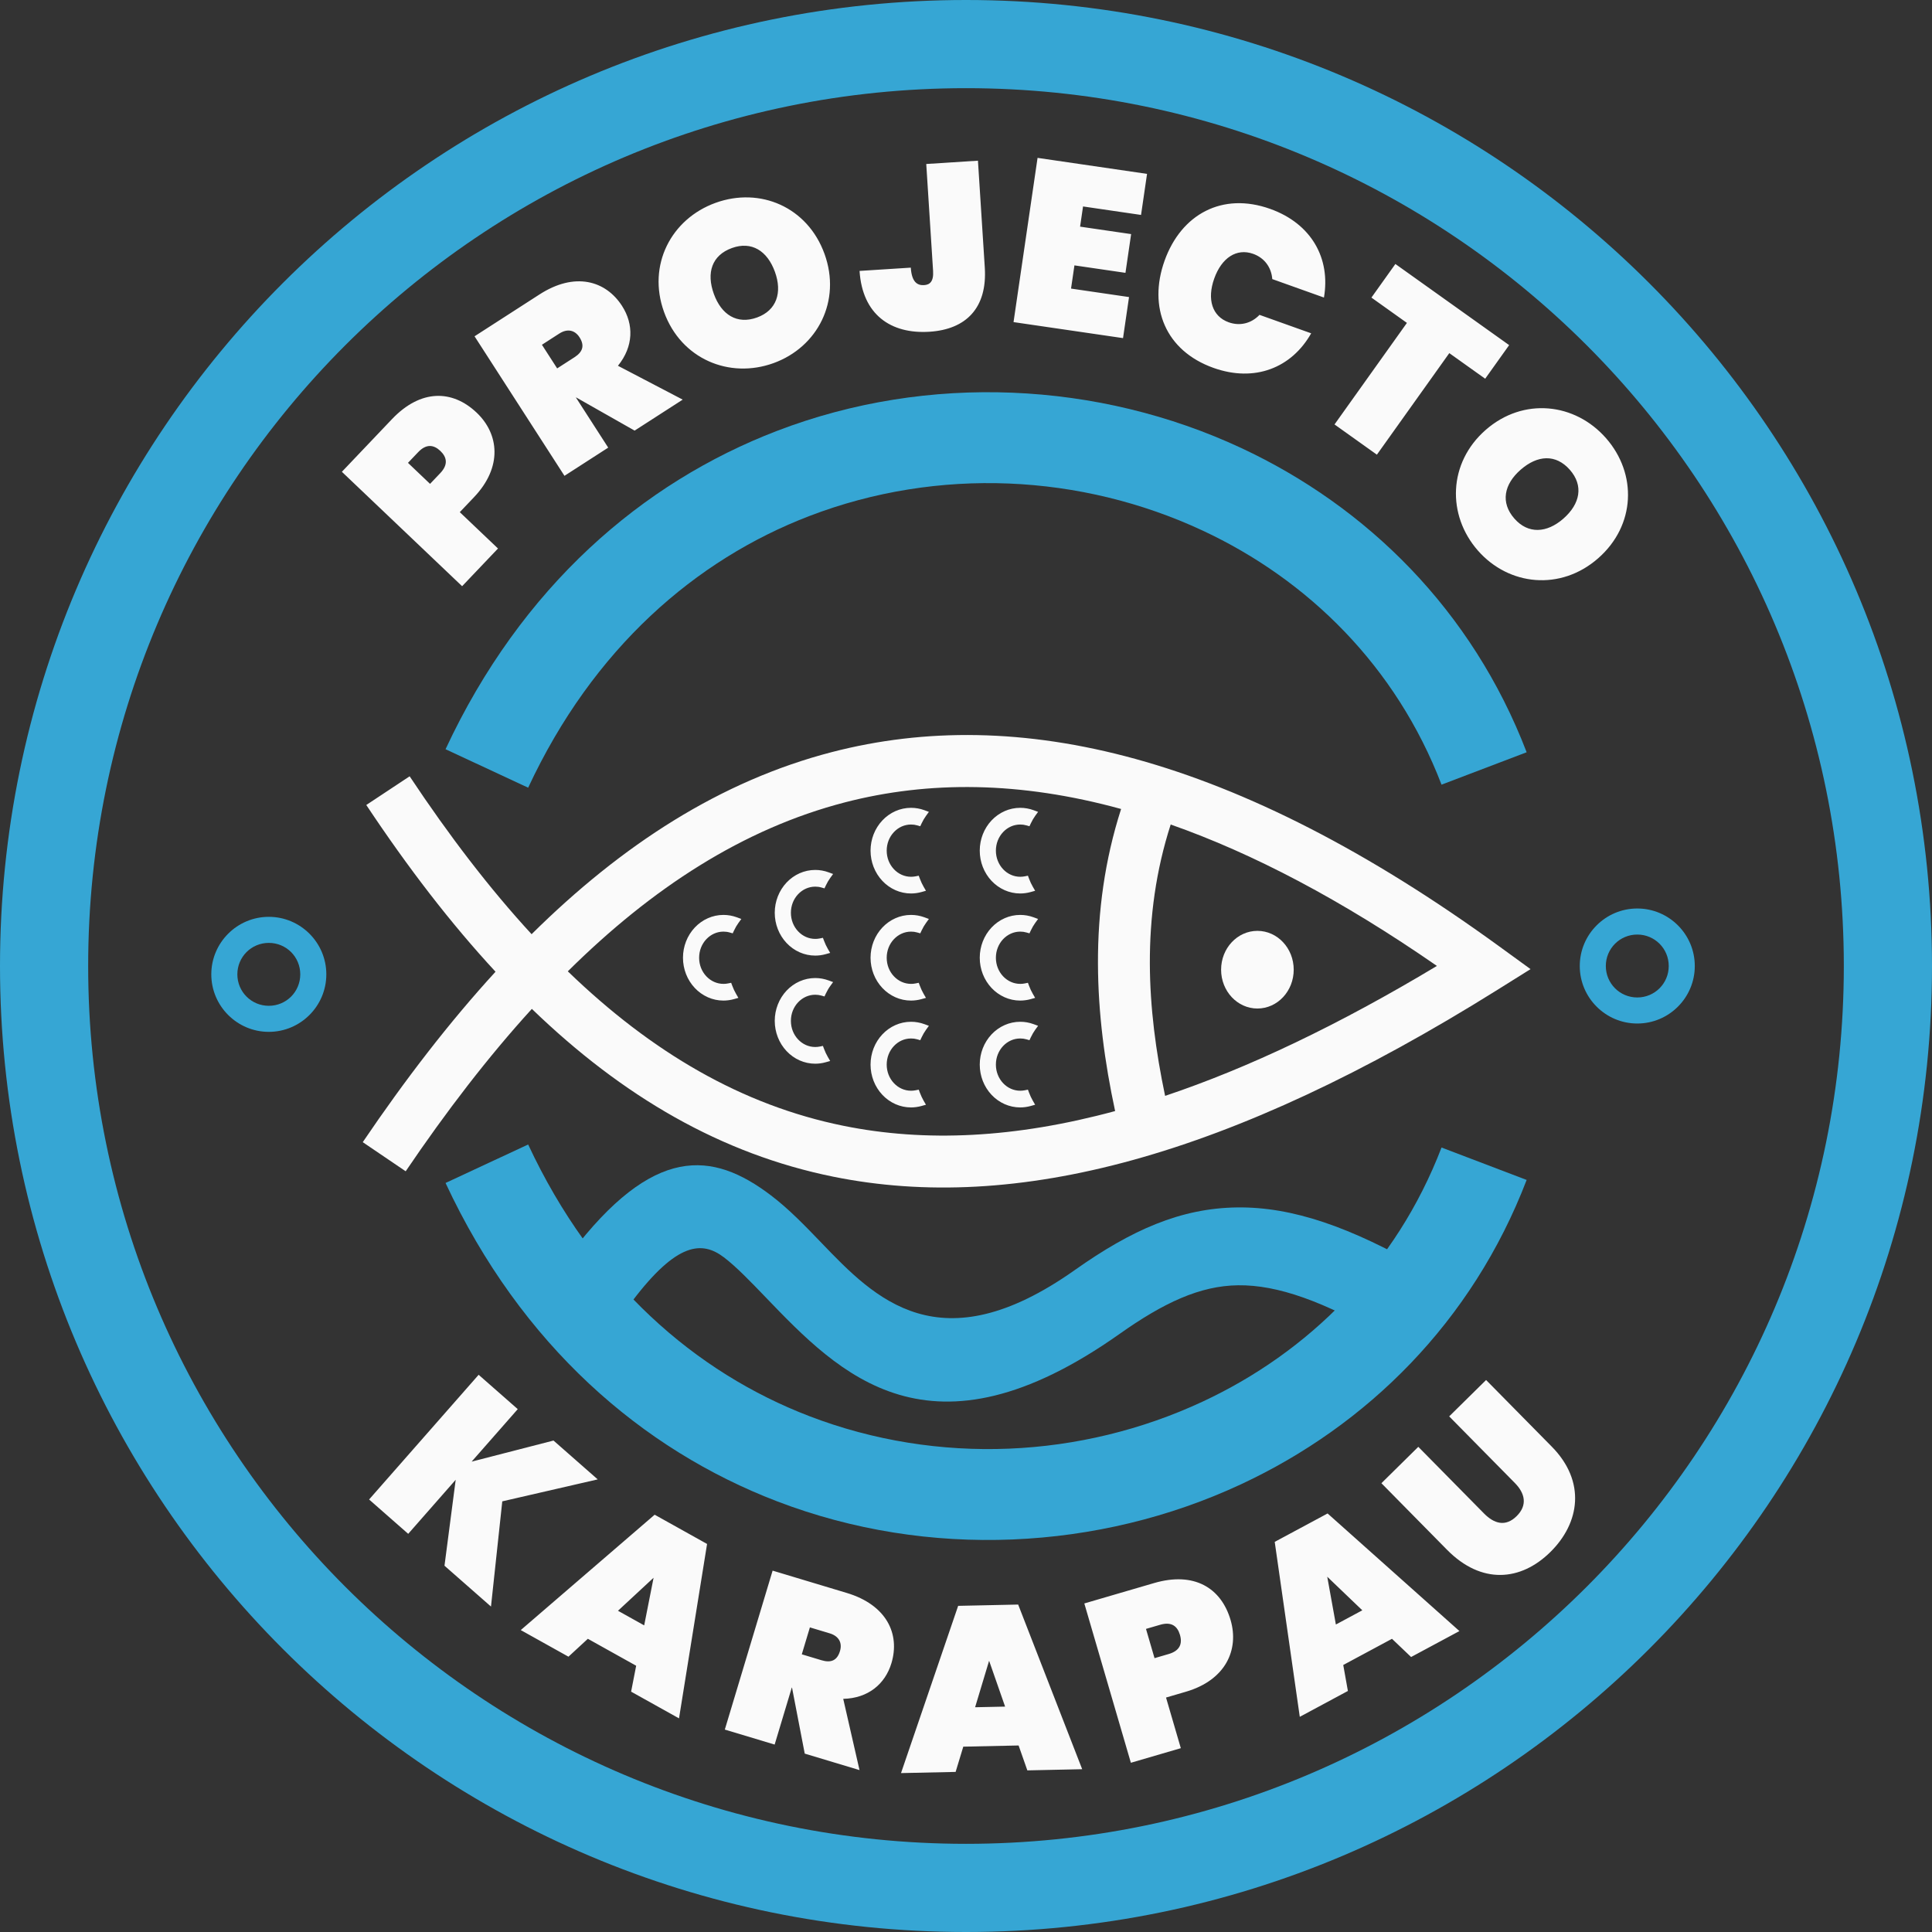 <svg width="136" height="136" viewBox="0 0 136 136" fill="none" xmlns="http://www.w3.org/2000/svg">
<rect x="0" y="0" width="136" height="136" fill="#333333" stroke="none"/>
<path d="M40.157 88.261C45.997 80.566 50.146 81.018 54.266 84.144C55.535 85.107 56.649 86.266 57.824 87.488C61.582 91.399 66.136 96.137 75.661 89.401C79.643 86.586 83.103 85.045 87.086 84.995C90.953 84.946 95.045 86.347 100.333 89.405L97.582 94.155C93.179 91.608 89.949 90.44 87.15 90.475C84.468 90.508 81.914 91.705 78.82 93.892C65.454 103.345 59.107 96.742 53.87 91.292C52.822 90.202 51.828 89.168 50.956 88.506C49.415 87.336 47.651 87.444 44.52 91.571L40.157 88.261Z" fill="#36A6D4"/>
<path d="M31.363 52.74C36.701 41.292 45.206 33.971 54.696 30.331C60.034 28.284 65.691 27.416 71.272 27.644C76.86 27.872 82.353 29.196 87.362 31.531C96.222 35.663 103.63 42.952 107.466 52.954L101.474 55.235C98.276 46.896 92.078 40.809 84.654 37.347C80.385 35.356 75.73 34.23 71.022 34.037C66.307 33.845 61.515 34.583 56.978 36.323C48.963 39.397 41.752 45.64 37.179 55.448L31.363 52.74Z" fill="#36A6D4"/>
<path d="M37.179 80.565C41.752 90.373 48.963 96.616 56.978 99.69C61.515 101.43 66.307 102.169 71.022 101.976C75.73 101.784 80.385 100.657 84.654 98.666C92.078 95.205 98.276 89.117 101.474 80.778L107.466 83.06C103.63 93.061 96.222 100.351 87.362 104.483C82.353 106.818 76.86 108.141 71.272 108.369C65.691 108.598 60.034 107.729 54.696 105.682C45.206 102.042 36.701 94.722 31.363 83.273L37.179 80.565Z" fill="#36A6D4"/>
<path d="M28.836 54.646C31.62 58.836 34.468 62.553 37.421 65.761C43.771 59.471 50.729 54.97 58.563 52.941C71.614 49.562 86.897 53.068 105.544 66.624L107.74 68.22L105.437 69.661C86.556 81.475 71.483 85.428 58.661 82.832C50.789 81.237 43.837 77.2 37.439 71.019C34.353 74.406 31.404 78.248 28.558 82.45L25.535 80.401C28.518 75.997 31.62 71.965 34.882 68.403C31.738 65.01 28.721 61.085 25.784 56.666L28.836 54.646ZM39.97 68.375C45.881 74.088 52.245 77.805 59.378 79.25C65.144 80.418 71.46 80.119 78.497 78.211C77.755 74.761 77.3 71.303 77.289 67.831C77.277 64.185 77.759 60.554 78.918 56.947C71.803 54.993 65.369 54.955 59.48 56.48C52.315 58.335 45.886 62.512 39.97 68.375ZM82.016 77.142C87.878 75.177 94.225 72.153 101.149 67.995C94.421 63.335 88.197 60.075 82.409 58.04C81.366 61.28 80.931 64.547 80.942 67.831C80.952 70.897 81.355 74.005 82.016 77.142Z" fill="#FAFAFA"/>
<path d="M88.513 70.993C89.924 70.993 91.069 69.769 91.069 68.26C91.069 66.75 89.924 65.526 88.513 65.526C87.102 65.526 85.957 66.75 85.957 68.26C85.957 69.769 87.102 70.993 88.513 70.993Z" fill="#FAFAFA"/>
<path d="M64.131 57.125C64.427 57.125 64.712 57.178 64.977 57.275C64.852 57.448 64.739 57.641 64.64 57.852C64.478 57.806 64.307 57.781 64.131 57.781C63.586 57.781 63.092 58.016 62.735 58.396C62.378 58.776 62.157 59.301 62.157 59.88C62.157 60.46 62.378 60.985 62.735 61.364C63.092 61.744 63.586 61.979 64.131 61.979C64.259 61.979 64.385 61.966 64.507 61.941C64.588 62.158 64.683 62.36 64.79 62.545C64.579 62.604 64.358 62.636 64.131 62.636C63.416 62.636 62.768 62.327 62.299 61.828C61.831 61.33 61.54 60.641 61.54 59.88C61.54 59.119 61.831 58.431 62.299 57.932C62.768 57.433 63.416 57.125 64.131 57.125ZM71.817 57.125C72.114 57.125 72.398 57.178 72.663 57.275C72.539 57.448 72.426 57.641 72.327 57.852C72.164 57.806 71.993 57.781 71.817 57.781C71.272 57.781 70.779 58.016 70.422 58.396C70.065 58.776 69.844 59.301 69.844 59.88C69.844 60.46 70.065 60.985 70.422 61.364C70.779 61.744 71.272 61.979 71.817 61.979C71.946 61.979 72.071 61.966 72.193 61.941C72.275 62.158 72.37 62.36 72.476 62.545C72.266 62.604 72.045 62.636 71.817 62.636C71.102 62.636 70.454 62.327 69.986 61.828C69.517 61.33 69.227 60.641 69.227 59.88C69.227 59.119 69.517 58.431 69.986 57.932C70.454 57.433 71.102 57.125 71.817 57.125ZM71.817 64.664C72.114 64.664 72.398 64.717 72.663 64.815C72.539 64.987 72.426 65.18 72.327 65.391C72.164 65.345 71.993 65.32 71.817 65.32C71.272 65.32 70.779 65.556 70.422 65.935C70.065 66.315 69.844 66.84 69.844 67.419C69.844 67.999 70.065 68.524 70.422 68.903C70.779 69.283 71.272 69.518 71.817 69.518C71.946 69.518 72.071 69.505 72.193 69.48C72.275 69.697 72.37 69.899 72.476 70.085C72.266 70.143 72.045 70.175 71.817 70.175C71.102 70.175 70.454 69.866 69.986 69.368C69.517 68.869 69.227 68.18 69.227 67.419C69.227 66.659 69.517 65.97 69.986 65.471C70.454 64.973 71.102 64.664 71.817 64.664ZM71.817 72.186C72.114 72.186 72.398 72.239 72.663 72.336C72.539 72.509 72.426 72.702 72.327 72.913C72.164 72.867 71.993 72.842 71.817 72.842C71.272 72.842 70.779 73.077 70.422 73.457C70.065 73.837 69.844 74.362 69.844 74.941C69.844 75.521 70.065 76.046 70.422 76.425C70.779 76.805 71.272 77.04 71.817 77.04C71.946 77.04 72.071 77.027 72.193 77.002C72.275 77.219 72.37 77.421 72.476 77.606C72.266 77.665 72.045 77.697 71.817 77.697C71.102 77.697 70.454 77.388 69.986 76.889C69.517 76.391 69.227 75.702 69.227 74.941C69.227 74.18 69.517 73.492 69.986 72.993C70.454 72.494 71.102 72.186 71.817 72.186ZM64.131 72.186C64.427 72.186 64.712 72.239 64.977 72.336C64.852 72.509 64.739 72.702 64.64 72.913C64.478 72.867 64.307 72.842 64.131 72.842C63.586 72.842 63.092 73.077 62.735 73.457C62.378 73.837 62.157 74.362 62.157 74.941C62.157 75.521 62.378 76.046 62.735 76.425C63.092 76.805 63.586 77.04 64.131 77.04C64.259 77.04 64.385 77.027 64.507 77.002C64.588 77.219 64.683 77.421 64.79 77.606C64.579 77.665 64.358 77.697 64.131 77.697C63.416 77.697 62.768 77.388 62.299 76.889C61.831 76.391 61.54 75.702 61.54 74.941C61.54 74.18 61.831 73.492 62.299 72.993C62.768 72.494 63.416 72.186 64.131 72.186ZM64.131 64.664C64.427 64.664 64.712 64.717 64.977 64.815C64.852 64.987 64.739 65.18 64.64 65.391C64.478 65.345 64.307 65.32 64.131 65.32C63.586 65.32 63.092 65.556 62.735 65.935C62.378 66.315 62.157 66.84 62.157 67.419C62.157 67.999 62.378 68.524 62.735 68.903C63.092 69.283 63.586 69.518 64.131 69.518C64.259 69.518 64.385 69.505 64.507 69.48C64.588 69.697 64.683 69.899 64.79 70.085C64.579 70.143 64.358 70.175 64.131 70.175C63.416 70.175 62.768 69.866 62.299 69.368C61.831 68.869 61.54 68.18 61.54 67.419C61.54 66.659 61.831 65.97 62.299 65.471C62.768 64.973 63.416 64.664 64.131 64.664ZM57.387 61.498C57.683 61.498 57.968 61.551 58.233 61.649C58.108 61.821 57.996 62.014 57.897 62.225C57.734 62.179 57.563 62.154 57.387 62.154C56.842 62.154 56.348 62.39 55.991 62.769C55.634 63.149 55.414 63.674 55.414 64.254C55.414 64.833 55.634 65.358 55.991 65.737C56.348 66.117 56.842 66.353 57.387 66.353C57.515 66.353 57.641 66.339 57.763 66.314C57.844 66.531 57.939 66.734 58.046 66.918C57.836 66.977 57.615 67.009 57.387 67.009C56.672 67.009 56.024 66.7 55.555 66.202C55.087 65.703 54.797 65.014 54.797 64.254C54.797 63.493 55.087 62.804 55.555 62.305C56.024 61.807 56.672 61.498 57.387 61.498ZM57.387 69.108C57.683 69.108 57.968 69.161 58.233 69.258C58.108 69.431 57.996 69.624 57.897 69.835C57.734 69.788 57.563 69.764 57.387 69.764C56.842 69.764 56.348 69.999 55.991 70.379C55.634 70.758 55.414 71.283 55.414 71.863C55.414 72.442 55.634 72.967 55.991 73.347C56.348 73.727 56.842 73.962 57.387 73.962C57.515 73.962 57.641 73.949 57.763 73.924C57.844 74.141 57.939 74.343 58.046 74.528C57.836 74.587 57.615 74.618 57.387 74.618C56.672 74.618 56.024 74.31 55.555 73.811C55.087 73.312 54.797 72.624 54.797 71.863C54.797 71.102 55.087 70.413 55.555 69.915C56.024 69.416 56.672 69.108 57.387 69.108ZM50.927 64.664C51.223 64.664 51.508 64.717 51.773 64.815C51.648 64.987 51.536 65.18 51.437 65.391C51.274 65.345 51.103 65.32 50.927 65.32C50.382 65.32 49.889 65.556 49.532 65.935C49.175 66.315 48.954 66.84 48.954 67.419C48.954 67.999 49.175 68.524 49.532 68.903C49.889 69.283 50.382 69.518 50.927 69.518C51.056 69.518 51.181 69.505 51.303 69.48C51.384 69.697 51.479 69.899 51.586 70.085C51.376 70.143 51.155 70.175 50.927 70.175C50.212 70.175 49.564 69.866 49.096 69.368C48.627 68.869 48.337 68.18 48.337 67.419C48.337 66.659 48.627 65.97 49.096 65.471C49.564 64.973 50.212 64.664 50.927 64.664Z" fill="#FAFAFA"/>
<path d="M64.131 56.865C64.292 56.865 64.451 56.879 64.606 56.907C64.764 56.934 64.919 56.977 65.067 57.031L65.388 57.15L65.188 57.426C65.13 57.507 65.075 57.591 65.023 57.679C64.97 57.772 64.92 57.866 64.875 57.961L64.781 58.162L64.57 58.102C64.498 58.081 64.425 58.065 64.353 58.055C64.284 58.046 64.21 58.041 64.131 58.041C63.901 58.041 63.681 58.09 63.481 58.177C63.272 58.269 63.083 58.405 62.925 58.574C62.765 58.743 62.636 58.946 62.549 59.17C62.465 59.388 62.418 59.627 62.418 59.88C62.418 60.133 62.465 60.372 62.549 60.589C62.636 60.813 62.765 61.016 62.925 61.186C63.083 61.354 63.272 61.49 63.481 61.582C63.681 61.67 63.901 61.719 64.131 61.719C64.191 61.719 64.246 61.716 64.294 61.711C64.348 61.706 64.403 61.697 64.455 61.687L64.672 61.643L64.75 61.849C64.79 61.956 64.831 62.054 64.873 62.144C64.918 62.239 64.965 62.33 65.014 62.416L65.181 62.705L64.859 62.795C64.743 62.827 64.622 62.852 64.499 62.869C64.375 62.886 64.252 62.895 64.131 62.895C63.744 62.895 63.374 62.812 63.036 62.664C62.688 62.51 62.373 62.285 62.111 62.006C61.85 61.728 61.639 61.396 61.495 61.026C61.358 60.672 61.281 60.284 61.281 59.88C61.281 59.475 61.358 59.088 61.495 58.733C61.639 58.364 61.85 58.031 62.111 57.754C62.373 57.475 62.688 57.249 63.036 57.096C63.374 56.947 63.744 56.865 64.131 56.865ZM64.516 57.418C64.392 57.396 64.263 57.384 64.131 57.384C63.817 57.384 63.517 57.451 63.245 57.571C62.961 57.696 62.704 57.881 62.489 58.109C62.272 58.34 62.097 58.615 61.979 58.92C61.864 59.214 61.801 59.538 61.801 59.88C61.801 60.221 61.864 60.546 61.979 60.84C62.097 61.145 62.272 61.42 62.489 61.65C62.704 61.879 62.961 62.064 63.245 62.189C63.517 62.309 63.817 62.375 64.131 62.375C64.226 62.375 64.317 62.37 64.402 62.359L64.343 62.227C64.269 62.235 64.197 62.239 64.131 62.239C63.828 62.239 63.537 62.174 63.272 62.057C62.999 61.937 62.752 61.76 62.547 61.542C62.343 61.325 62.178 61.065 62.066 60.776C61.958 60.499 61.898 60.196 61.898 59.88C61.898 59.564 61.958 59.261 62.066 58.984C62.178 58.695 62.343 58.435 62.547 58.218C62.752 57.999 62.999 57.822 63.272 57.702C63.537 57.586 63.828 57.521 64.131 57.521C64.228 57.521 64.326 57.528 64.425 57.542L64.5 57.554L64.57 57.428L64.516 57.418ZM71.818 56.865C71.978 56.865 72.138 56.879 72.293 56.907C72.451 56.934 72.606 56.977 72.753 57.031L73.075 57.15L72.874 57.426C72.816 57.507 72.761 57.591 72.71 57.679C72.657 57.772 72.606 57.866 72.562 57.961L72.468 58.162L72.256 58.102C72.184 58.081 72.111 58.065 72.04 58.055C71.971 58.046 71.896 58.041 71.818 58.041C71.587 58.041 71.367 58.09 71.168 58.177C70.959 58.269 70.769 58.405 70.611 58.574C70.452 58.743 70.323 58.946 70.236 59.17C70.151 59.388 70.104 59.627 70.104 59.88C70.104 60.133 70.151 60.372 70.236 60.589C70.323 60.813 70.452 61.016 70.611 61.186C70.769 61.354 70.959 61.49 71.168 61.582C71.367 61.67 71.587 61.719 71.818 61.719C71.878 61.719 71.932 61.716 71.98 61.711C72.035 61.706 72.09 61.697 72.142 61.687L72.359 61.643L72.436 61.849C72.476 61.956 72.518 62.054 72.559 62.144C72.604 62.239 72.652 62.33 72.701 62.416L72.867 62.705L72.546 62.795C72.43 62.827 72.309 62.852 72.185 62.869C72.061 62.886 71.939 62.895 71.818 62.895C71.431 62.895 71.06 62.812 70.723 62.664C70.374 62.51 70.06 62.285 69.797 62.006C69.537 61.728 69.325 61.396 69.182 61.026C69.044 60.672 68.968 60.284 68.968 59.88C68.968 59.475 69.044 59.088 69.182 58.733C69.325 58.364 69.537 58.031 69.797 57.754C70.06 57.475 70.374 57.249 70.723 57.096C71.06 56.947 71.431 56.865 71.818 56.865ZM72.203 57.418C72.079 57.396 71.95 57.384 71.818 57.384C71.504 57.384 71.204 57.451 70.932 57.571C70.647 57.696 70.39 57.881 70.175 58.109C69.959 58.34 69.784 58.615 69.665 58.92C69.551 59.214 69.487 59.538 69.487 59.88C69.487 60.221 69.551 60.546 69.665 60.84C69.784 61.145 69.959 61.42 70.175 61.65C70.39 61.879 70.647 62.064 70.932 62.189C71.204 62.309 71.504 62.375 71.818 62.375C71.912 62.375 72.003 62.37 72.089 62.359L72.029 62.227C71.955 62.235 71.884 62.239 71.818 62.239C71.514 62.239 71.224 62.174 70.959 62.057C70.686 61.937 70.439 61.76 70.233 61.542C70.029 61.325 69.865 61.065 69.752 60.776C69.645 60.499 69.585 60.196 69.585 59.88C69.585 59.564 69.645 59.261 69.752 58.984C69.865 58.695 70.029 58.435 70.233 58.218C70.439 57.999 70.686 57.822 70.959 57.702C71.224 57.586 71.514 57.521 71.818 57.521C71.914 57.521 72.012 57.528 72.111 57.542L72.187 57.554L72.256 57.428L72.203 57.418ZM71.818 64.404C71.978 64.404 72.138 64.418 72.293 64.446C72.451 64.474 72.606 64.516 72.753 64.57L73.075 64.689L72.874 64.966C72.816 65.046 72.761 65.13 72.71 65.218C72.657 65.311 72.606 65.406 72.562 65.501L72.468 65.701L72.256 65.641C72.184 65.62 72.111 65.604 72.04 65.594C71.971 65.585 71.896 65.58 71.818 65.58C71.587 65.58 71.367 65.629 71.168 65.717C70.959 65.809 70.769 65.945 70.611 66.113C70.452 66.282 70.323 66.485 70.236 66.71C70.151 66.927 70.104 67.166 70.104 67.419C70.104 67.672 70.151 67.911 70.236 68.129C70.323 68.353 70.452 68.556 70.611 68.725C70.769 68.893 70.959 69.029 71.168 69.121C71.367 69.209 71.587 69.258 71.818 69.258C71.878 69.258 71.932 69.255 71.98 69.251C72.035 69.245 72.09 69.237 72.142 69.226L72.359 69.182L72.436 69.388C72.476 69.495 72.518 69.593 72.559 69.683C72.604 69.778 72.652 69.869 72.701 69.955L72.867 70.244L72.546 70.334C72.43 70.366 72.309 70.392 72.185 70.408C72.061 70.425 71.939 70.434 71.818 70.434C71.431 70.434 71.06 70.352 70.723 70.203C70.374 70.049 70.06 69.824 69.797 69.545C69.537 69.267 69.325 68.935 69.182 68.566C69.044 68.211 68.968 67.823 68.968 67.419C68.968 67.014 69.044 66.627 69.182 66.272C69.325 65.903 69.537 65.57 69.797 65.293C70.06 65.014 70.374 64.788 70.723 64.635C71.06 64.486 71.431 64.404 71.818 64.404ZM72.203 64.957C72.079 64.935 71.95 64.924 71.818 64.924C71.504 64.924 71.204 64.99 70.932 65.11C70.647 65.235 70.39 65.42 70.175 65.648C69.959 65.879 69.784 66.154 69.665 66.459C69.551 66.753 69.487 67.078 69.487 67.419C69.487 67.76 69.551 68.085 69.665 68.379C69.784 68.684 69.959 68.959 70.175 69.189C70.39 69.418 70.647 69.603 70.932 69.728C71.204 69.848 71.504 69.914 71.818 69.914C71.912 69.914 72.003 69.909 72.089 69.899L72.029 69.766C71.955 69.774 71.884 69.778 71.818 69.778C71.514 69.778 71.224 69.713 70.959 69.597C70.686 69.477 70.439 69.299 70.233 69.081C70.029 68.864 69.865 68.604 69.752 68.315C69.645 68.038 69.585 67.735 69.585 67.419C69.585 67.103 69.645 66.8 69.752 66.523C69.865 66.234 70.029 65.974 70.233 65.757C70.439 65.539 70.686 65.362 70.959 65.242C71.224 65.125 71.514 65.06 71.818 65.06C71.914 65.06 72.012 65.067 72.111 65.081L72.187 65.093L72.256 64.967L72.203 64.957ZM71.818 71.926C71.978 71.926 72.138 71.94 72.293 71.967C72.451 71.996 72.606 72.038 72.753 72.092L73.075 72.21L72.874 72.487C72.816 72.568 72.761 72.652 72.71 72.74C72.657 72.833 72.606 72.927 72.562 73.022L72.468 73.223L72.256 73.162C72.184 73.142 72.111 73.126 72.04 73.116C71.971 73.107 71.896 73.102 71.818 73.102C71.587 73.102 71.367 73.15 71.168 73.238C70.959 73.33 70.769 73.466 70.611 73.634C70.452 73.804 70.323 74.007 70.236 74.231C70.151 74.448 70.104 74.688 70.104 74.941C70.104 75.193 70.151 75.433 70.236 75.65C70.323 75.874 70.452 76.077 70.611 76.247C70.769 76.415 70.959 76.551 71.168 76.643C71.367 76.731 71.587 76.78 71.818 76.78C71.878 76.78 71.932 76.777 71.98 76.772C72.035 76.767 72.09 76.758 72.142 76.748L72.359 76.704L72.436 76.91C72.476 77.016 72.518 77.115 72.559 77.204C72.604 77.3 72.652 77.391 72.701 77.477L72.867 77.766L72.546 77.856C72.43 77.888 72.309 77.913 72.185 77.93C72.061 77.947 71.939 77.956 71.818 77.956C71.431 77.956 71.06 77.873 70.723 77.725C70.374 77.571 70.06 77.346 69.797 77.067C69.537 76.789 69.325 76.457 69.182 76.088C69.044 75.733 68.968 75.345 68.968 74.941C68.968 74.536 69.044 74.149 69.182 73.794C69.325 73.425 69.537 73.092 69.797 72.815C70.06 72.536 70.374 72.31 70.723 72.157C71.06 72.008 71.431 71.926 71.818 71.926ZM72.203 72.479C72.079 72.457 71.95 72.445 71.818 72.445C71.504 72.445 71.204 72.512 70.932 72.632C70.647 72.757 70.39 72.942 70.175 73.17C69.959 73.401 69.784 73.676 69.665 73.981C69.551 74.275 69.487 74.6 69.487 74.941C69.487 75.282 69.551 75.607 69.665 75.901C69.784 76.205 69.959 76.481 70.175 76.711C70.39 76.94 70.647 77.124 70.932 77.25C71.204 77.37 71.504 77.436 71.818 77.436C71.912 77.436 72.003 77.431 72.089 77.42L72.029 77.288C71.955 77.296 71.884 77.3 71.818 77.3C71.514 77.3 71.224 77.235 70.959 77.118C70.686 76.998 70.439 76.821 70.233 76.603C70.029 76.386 69.865 76.126 69.752 75.837C69.645 75.56 69.585 75.257 69.585 74.941C69.585 74.625 69.645 74.322 69.752 74.045C69.865 73.756 70.029 73.496 70.233 73.279C70.439 73.06 70.686 72.883 70.959 72.763C71.224 72.647 71.514 72.582 71.818 72.582C71.914 72.582 72.012 72.589 72.111 72.603L72.187 72.615L72.256 72.489L72.203 72.479ZM64.131 71.926C64.292 71.926 64.451 71.94 64.606 71.968C64.764 71.996 64.919 72.038 65.067 72.092L65.388 72.21L65.188 72.487C65.13 72.568 65.075 72.652 65.023 72.74C64.97 72.833 64.92 72.927 64.875 73.022L64.781 73.223L64.57 73.162C64.498 73.142 64.425 73.126 64.353 73.116C64.284 73.107 64.21 73.102 64.131 73.102C63.901 73.102 63.681 73.15 63.481 73.238C63.272 73.33 63.083 73.466 62.925 73.634C62.765 73.804 62.636 74.007 62.549 74.231C62.465 74.448 62.418 74.688 62.418 74.941C62.418 75.193 62.465 75.433 62.549 75.65C62.636 75.874 62.765 76.077 62.925 76.247C63.083 76.415 63.272 76.551 63.481 76.643C63.681 76.731 63.901 76.78 64.131 76.78C64.191 76.78 64.246 76.777 64.294 76.772C64.348 76.767 64.403 76.758 64.455 76.748L64.672 76.704L64.75 76.91C64.79 77.016 64.831 77.115 64.873 77.204C64.918 77.3 64.965 77.391 65.014 77.477L65.181 77.766L64.859 77.856C64.743 77.888 64.622 77.913 64.499 77.93C64.375 77.947 64.252 77.956 64.131 77.956C63.744 77.956 63.374 77.873 63.036 77.725C62.688 77.571 62.373 77.346 62.111 77.067C61.85 76.789 61.639 76.457 61.495 76.088C61.358 75.733 61.281 75.345 61.281 74.941C61.281 74.536 61.358 74.149 61.495 73.794C61.639 73.425 61.85 73.092 62.111 72.815C62.373 72.536 62.688 72.31 63.036 72.157C63.374 72.008 63.744 71.926 64.131 71.926ZM64.516 72.479C64.392 72.457 64.263 72.445 64.131 72.445C63.817 72.445 63.517 72.512 63.245 72.632C62.961 72.757 62.704 72.942 62.489 73.17C62.272 73.401 62.097 73.676 61.979 73.981C61.864 74.275 61.801 74.6 61.801 74.941C61.801 75.282 61.864 75.607 61.979 75.901C62.097 76.205 62.272 76.481 62.489 76.711C62.704 76.94 62.961 77.124 63.245 77.25C63.517 77.37 63.817 77.436 64.131 77.436C64.226 77.436 64.317 77.431 64.402 77.42L64.343 77.288C64.269 77.296 64.197 77.3 64.131 77.3C63.828 77.3 63.537 77.235 63.272 77.118C62.999 76.998 62.752 76.821 62.547 76.603C62.343 76.386 62.178 76.126 62.066 75.837C61.958 75.56 61.898 75.257 61.898 74.941C61.898 74.625 61.958 74.322 62.066 74.045C62.178 73.756 62.343 73.496 62.547 73.279C62.752 73.06 62.999 72.883 63.272 72.763C63.537 72.647 63.828 72.582 64.131 72.582C64.228 72.582 64.326 72.589 64.425 72.603L64.5 72.615L64.57 72.489L64.516 72.479ZM64.131 64.404C64.292 64.404 64.451 64.418 64.606 64.446C64.764 64.474 64.919 64.516 65.067 64.57L65.388 64.689L65.188 64.966C65.13 65.046 65.075 65.13 65.023 65.218C64.97 65.311 64.92 65.406 64.875 65.501L64.781 65.701L64.57 65.641C64.498 65.62 64.425 65.604 64.353 65.594C64.284 65.585 64.21 65.58 64.131 65.58C63.901 65.58 63.681 65.629 63.481 65.717C63.272 65.809 63.083 65.945 62.925 66.113C62.765 66.282 62.636 66.485 62.549 66.71C62.465 66.927 62.418 67.166 62.418 67.419C62.418 67.672 62.465 67.911 62.549 68.129C62.636 68.353 62.765 68.556 62.925 68.725C63.083 68.893 63.272 69.029 63.481 69.121C63.681 69.209 63.901 69.258 64.131 69.258C64.191 69.258 64.246 69.255 64.294 69.251C64.348 69.245 64.403 69.237 64.455 69.226L64.672 69.182L64.75 69.388C64.79 69.495 64.831 69.593 64.873 69.683C64.918 69.778 64.965 69.869 65.014 69.955L65.181 70.244L64.859 70.334C64.743 70.366 64.622 70.392 64.499 70.408C64.375 70.425 64.252 70.434 64.131 70.434C63.744 70.434 63.374 70.352 63.036 70.203C62.688 70.049 62.373 69.824 62.111 69.545C61.85 69.267 61.639 68.935 61.495 68.566C61.358 68.211 61.281 67.823 61.281 67.419C61.281 67.014 61.358 66.627 61.495 66.272C61.639 65.903 61.85 65.57 62.111 65.293C62.373 65.014 62.688 64.788 63.036 64.635C63.374 64.486 63.744 64.404 64.131 64.404ZM64.516 64.957C64.392 64.935 64.263 64.924 64.131 64.924C63.817 64.924 63.517 64.99 63.245 65.11C62.961 65.235 62.704 65.42 62.489 65.648C62.272 65.879 62.097 66.154 61.979 66.459C61.864 66.753 61.801 67.078 61.801 67.419C61.801 67.76 61.864 68.085 61.979 68.379C62.097 68.684 62.272 68.959 62.489 69.189C62.704 69.418 62.961 69.603 63.245 69.728C63.517 69.848 63.817 69.914 64.131 69.914C64.226 69.914 64.317 69.909 64.402 69.899L64.343 69.766C64.269 69.774 64.197 69.778 64.131 69.778C63.828 69.778 63.537 69.713 63.272 69.597C62.999 69.477 62.752 69.299 62.547 69.081C62.343 68.864 62.178 68.604 62.066 68.315C61.958 68.038 61.898 67.735 61.898 67.419C61.898 67.103 61.958 66.8 62.066 66.523C62.178 66.234 62.343 65.974 62.547 65.757C62.752 65.539 62.999 65.362 63.272 65.242C63.537 65.125 63.828 65.06 64.131 65.06C64.228 65.06 64.326 65.067 64.425 65.081L64.5 65.093L64.57 64.968L64.516 64.957ZM57.388 61.238C57.548 61.238 57.707 61.252 57.862 61.28C58.021 61.308 58.175 61.35 58.323 61.404L58.645 61.523L58.444 61.8C58.387 61.878 58.332 61.963 58.28 62.052C58.225 62.149 58.175 62.243 58.132 62.335L58.038 62.535L57.826 62.475C57.754 62.454 57.681 62.438 57.609 62.428C57.54 62.419 57.466 62.414 57.388 62.414C57.157 62.414 56.937 62.463 56.737 62.551C56.528 62.643 56.339 62.779 56.181 62.947C56.021 63.117 55.892 63.319 55.805 63.544C55.721 63.761 55.674 64.001 55.674 64.253C55.674 64.506 55.721 64.745 55.805 64.963C55.892 65.187 56.021 65.39 56.181 65.559C56.339 65.727 56.528 65.863 56.737 65.955C56.937 66.043 57.157 66.092 57.388 66.092C57.447 66.092 57.502 66.089 57.55 66.085C57.605 66.079 57.659 66.071 57.712 66.06L57.928 66.016L58.006 66.222C58.046 66.329 58.088 66.428 58.13 66.518C58.172 66.609 58.22 66.7 58.271 66.788L58.439 67.078L58.116 67.168C57.999 67.2 57.878 67.226 57.755 67.243C57.631 67.259 57.508 67.268 57.388 67.268C57.001 67.268 56.63 67.186 56.292 67.037C55.944 66.884 55.629 66.658 55.367 66.379C55.106 66.102 54.895 65.769 54.752 65.4C54.614 65.046 54.537 64.658 54.537 64.253C54.537 63.848 54.614 63.461 54.752 63.106C54.895 62.737 55.106 62.405 55.367 62.127C55.629 61.848 55.944 61.623 56.292 61.469C56.63 61.321 57.001 61.238 57.388 61.238ZM57.773 61.791C57.648 61.769 57.519 61.758 57.388 61.758C57.074 61.758 56.774 61.824 56.502 61.944C56.217 62.069 55.96 62.254 55.745 62.483C55.528 62.713 55.354 62.988 55.235 63.293C55.12 63.587 55.057 63.911 55.057 64.253C55.057 64.595 55.12 64.919 55.235 65.213C55.354 65.518 55.528 65.793 55.745 66.023C55.96 66.252 56.217 66.437 56.502 66.562C56.774 66.682 57.074 66.748 57.388 66.748C57.482 66.748 57.573 66.743 57.659 66.732L57.599 66.6C57.525 66.608 57.453 66.612 57.388 66.612C57.084 66.612 56.793 66.547 56.528 66.431C56.255 66.31 56.008 66.133 55.803 65.915C55.599 65.698 55.434 65.438 55.322 65.149C55.214 64.872 55.154 64.569 55.154 64.253C55.154 63.937 55.214 63.634 55.322 63.357C55.434 63.068 55.599 62.808 55.803 62.591C56.008 62.373 56.255 62.196 56.528 62.075C56.793 61.959 57.084 61.894 57.388 61.894C57.484 61.894 57.582 61.901 57.681 61.915L57.757 61.927L57.826 61.801L57.773 61.791ZM57.388 68.847C57.548 68.847 57.707 68.862 57.862 68.889C58.021 68.917 58.175 68.96 58.323 69.014L58.645 69.132L58.444 69.409C58.387 69.487 58.332 69.572 58.28 69.662C58.225 69.758 58.175 69.852 58.132 69.944L58.038 70.144L57.826 70.084C57.754 70.064 57.681 70.048 57.609 70.038C57.54 70.028 57.466 70.023 57.388 70.023C57.157 70.023 56.937 70.072 56.737 70.16C56.528 70.252 56.339 70.388 56.181 70.556C56.021 70.726 55.892 70.929 55.805 71.153C55.721 71.37 55.674 71.61 55.674 71.862C55.674 72.115 55.721 72.355 55.805 72.572C55.892 72.796 56.021 72.999 56.181 73.169C56.339 73.337 56.528 73.473 56.737 73.565C56.937 73.653 57.157 73.702 57.388 73.702C57.447 73.702 57.502 73.699 57.55 73.694C57.605 73.689 57.659 73.68 57.712 73.669L57.928 73.625L58.006 73.832C58.046 73.938 58.088 74.038 58.13 74.127C58.172 74.219 58.22 74.309 58.271 74.397L58.439 74.687L58.116 74.777C57.999 74.81 57.878 74.835 57.755 74.852C57.631 74.868 57.508 74.878 57.388 74.878C57.001 74.878 56.63 74.795 56.292 74.647C55.944 74.493 55.629 74.267 55.367 73.988C55.106 73.711 54.895 73.378 54.752 73.009C54.614 72.655 54.537 72.267 54.537 71.862C54.537 71.457 54.614 71.07 54.752 70.716C54.895 70.346 55.106 70.014 55.367 69.736C55.629 69.457 55.944 69.232 56.292 69.078C56.63 68.93 57.001 68.847 57.388 68.847ZM57.773 69.401C57.648 69.379 57.519 69.367 57.388 69.367C57.074 69.367 56.774 69.434 56.502 69.553C56.217 69.679 55.96 69.864 55.745 70.092C55.528 70.322 55.354 70.598 55.235 70.902C55.12 71.197 55.057 71.521 55.057 71.862C55.057 72.204 55.12 72.528 55.235 72.823C55.354 73.127 55.528 73.403 55.745 73.633C55.96 73.861 56.217 74.046 56.502 74.171C56.774 74.291 57.074 74.358 57.388 74.358C57.482 74.358 57.573 74.352 57.659 74.342L57.599 74.21C57.525 74.217 57.453 74.221 57.388 74.221C57.084 74.221 56.793 74.157 56.528 74.04C56.255 73.92 56.008 73.743 55.803 73.524C55.599 73.308 55.434 73.047 55.322 72.759C55.214 72.481 55.154 72.178 55.154 71.862C55.154 71.547 55.214 71.244 55.322 70.966C55.434 70.677 55.599 70.417 55.803 70.201C56.008 69.982 56.255 69.805 56.528 69.685C56.793 69.568 57.084 69.504 57.388 69.504C57.484 69.504 57.582 69.511 57.681 69.524L57.757 69.536L57.826 69.411L57.773 69.401ZM50.928 64.404C51.088 64.404 51.247 64.418 51.402 64.446C51.561 64.474 51.715 64.516 51.863 64.57L52.185 64.689L51.984 64.966C51.923 65.05 51.869 65.134 51.819 65.219C51.767 65.308 51.718 65.403 51.672 65.501L51.578 65.701L51.366 65.641C51.294 65.62 51.221 65.605 51.15 65.595C51.08 65.585 51.006 65.58 50.928 65.58C50.697 65.58 50.477 65.629 50.277 65.717C50.068 65.809 49.879 65.945 49.721 66.113C49.561 66.282 49.433 66.485 49.345 66.71C49.261 66.927 49.214 67.166 49.214 67.419C49.214 67.672 49.261 67.911 49.345 68.129C49.433 68.353 49.561 68.556 49.721 68.725C49.879 68.893 50.068 69.029 50.277 69.121C50.477 69.209 50.697 69.258 50.928 69.258C50.987 69.258 51.042 69.255 51.09 69.251C51.145 69.245 51.199 69.237 51.252 69.226L51.469 69.182L51.546 69.388C51.586 69.495 51.627 69.593 51.669 69.683C51.714 69.778 51.761 69.869 51.811 69.955L51.977 70.244L51.656 70.334C51.54 70.366 51.418 70.392 51.295 70.408C51.171 70.425 51.048 70.434 50.928 70.434C50.54 70.434 50.17 70.352 49.833 70.203C49.484 70.049 49.169 69.824 48.907 69.545C48.647 69.268 48.435 68.936 48.292 68.567C48.154 68.213 48.077 67.824 48.077 67.419C48.077 67.014 48.154 66.626 48.292 66.271C48.435 65.902 48.647 65.57 48.907 65.293C49.169 65.014 49.484 64.788 49.833 64.635C50.17 64.486 50.54 64.404 50.928 64.404ZM51.313 64.957C51.188 64.935 51.059 64.924 50.928 64.924C50.614 64.924 50.314 64.99 50.042 65.11C49.757 65.235 49.5 65.42 49.285 65.648C49.069 65.879 48.894 66.154 48.775 66.459C48.661 66.754 48.597 67.078 48.597 67.419C48.597 67.76 48.661 68.084 48.775 68.378C48.894 68.684 49.069 68.959 49.285 69.189C49.5 69.418 49.757 69.603 50.042 69.728C50.314 69.848 50.614 69.914 50.928 69.914C51.022 69.914 51.113 69.909 51.199 69.899L51.139 69.766C51.065 69.774 50.994 69.778 50.928 69.778C50.624 69.778 50.334 69.713 50.068 69.597C49.795 69.477 49.548 69.299 49.343 69.081C49.139 68.864 48.974 68.604 48.862 68.315C48.754 68.038 48.694 67.735 48.694 67.419C48.694 67.103 48.754 66.8 48.862 66.523C48.974 66.234 49.139 65.974 49.343 65.757C49.548 65.539 49.795 65.362 50.068 65.242C50.334 65.125 50.624 65.06 50.928 65.06C51.024 65.06 51.122 65.067 51.221 65.081L51.297 65.093L51.367 64.968L51.313 64.957Z" fill="#FAFAFA"/>
<path d="M115.254 63.952C116.369 63.952 117.38 64.405 118.113 65.138L118.116 65.141C118.849 65.874 119.302 66.885 119.302 68.001C119.302 69.116 118.849 70.127 118.116 70.86L118.113 70.863C117.38 71.596 116.369 72.049 115.254 72.049C114.138 72.049 113.127 71.596 112.394 70.863L112.391 70.86C111.658 70.127 111.205 69.116 111.205 68.001C111.205 66.885 111.658 65.874 112.391 65.141L112.394 65.138C113.127 64.405 114.138 63.952 115.254 63.952ZM116.821 66.433C116.421 66.033 115.867 65.786 115.254 65.786C114.64 65.786 114.086 66.033 113.686 66.433C113.286 66.833 113.039 67.387 113.039 68.001C113.039 68.614 113.286 69.168 113.686 69.568C114.086 69.968 114.64 70.215 115.254 70.215C115.867 70.215 116.421 69.968 116.821 69.568C117.221 69.168 117.468 68.614 117.468 68.001C117.468 67.387 117.221 66.833 116.821 66.433Z" fill="#36A6D4"/>
<path d="M18.923 64.539C20.038 64.539 21.049 64.992 21.782 65.725L21.785 65.728C22.518 66.461 22.971 67.472 22.971 68.587C22.971 69.703 22.518 70.714 21.785 71.447L21.782 71.45C21.049 72.182 20.038 72.636 18.923 72.636C17.808 72.636 16.796 72.182 16.064 71.45L16.06 71.447C15.328 70.714 14.874 69.703 14.874 68.587C14.874 67.472 15.328 66.461 16.06 65.728L16.064 65.725C16.796 64.992 17.808 64.539 18.923 64.539ZM20.491 67.019C20.09 66.62 19.536 66.373 18.923 66.373C18.31 66.373 17.755 66.62 17.355 67.019C16.955 67.42 16.708 67.974 16.708 68.587C16.708 69.2 16.955 69.755 17.355 70.155C17.755 70.555 18.31 70.802 18.923 70.802C19.536 70.802 20.09 70.555 20.491 70.155C20.89 69.755 21.137 69.2 21.137 68.587C21.137 67.974 20.89 67.42 20.491 67.019Z" fill="#36A6D4"/>
<path d="M68 0C86.777 0 103.777 7.612 116.083 19.917C128.388 32.223 136 49.223 136 68C136 86.777 128.388 103.777 116.083 116.083C103.777 128.388 86.777 136 68 136C49.223 136 32.223 128.388 19.917 116.083C7.612 103.777 0 86.777 0 68C0 49.223 7.612 32.223 19.917 19.917C32.223 7.612 49.223 0 68 0ZM111.695 24.305C100.513 13.124 85.064 6.207 68 6.207C50.936 6.207 35.487 13.124 24.305 24.305C13.124 35.487 6.207 50.936 6.207 68C6.207 85.064 13.124 100.513 24.305 111.695C35.487 122.876 50.936 129.793 68 129.793C85.064 129.793 100.513 122.876 111.695 111.695C122.876 100.513 129.793 85.064 129.793 68C129.793 50.936 122.876 35.487 111.695 24.305Z" fill="#36A6D4"/>
<path d="M30.273 34.061L28.719 32.582L29.436 31.829C30.005 31.231 30.532 31.299 30.998 31.743C31.464 32.187 31.559 32.71 30.99 33.307L30.273 34.061ZM33.558 29.053C31.848 27.426 29.617 27.377 27.592 29.505L24.066 33.211L32.53 41.265L35.056 38.611L32.366 36.052L33.367 35C35.392 32.871 35.124 30.543 33.558 29.053ZM40.793 23.742C41.168 24.325 41.024 24.771 40.441 25.147L39.221 25.933L38.148 24.269L39.368 23.482C39.951 23.107 40.471 23.243 40.793 23.742ZM33.405 23.673L39.735 33.495L42.814 31.51L40.544 27.986L40.557 27.977L44.673 30.312L48.058 28.131L43.499 25.748C44.605 24.387 44.62 22.827 43.789 21.537C42.627 19.733 40.452 19.132 37.983 20.723L33.405 23.673ZM58.041 17.874C56.845 14.568 53.504 13.145 50.37 14.279C47.25 15.408 45.548 18.656 46.744 21.962C47.94 25.267 51.333 26.69 54.452 25.561C57.556 24.438 59.237 21.179 58.041 17.874ZM50.251 20.693C49.712 19.203 50.109 17.971 51.521 17.46C52.902 16.96 54.011 17.647 54.55 19.137C55.078 20.596 54.671 21.849 53.29 22.349C51.878 22.86 50.779 22.151 50.251 20.693ZM65.683 19.071C65.731 19.828 65.448 20.045 65.052 20.07C64.575 20.101 64.179 19.861 64.114 18.84L60.507 19.071C60.703 22.134 62.694 23.528 65.428 23.353C67.997 23.189 69.505 21.687 69.323 18.838L68.841 11.311L65.202 11.544L65.683 19.071ZM80.744 12.24L73.037 11.113L71.346 22.674L79.054 23.801L79.476 20.911L75.394 20.314L75.633 18.681L79.225 19.206L79.624 16.479L76.031 15.954L76.239 14.533L80.322 15.13L80.744 12.24ZM81.976 18.358C80.806 21.638 82.046 24.692 85.419 25.896C88.325 26.933 90.921 25.897 92.298 23.463L88.661 22.164C88.074 22.778 87.271 22.965 86.494 22.688C85.328 22.271 84.952 21.068 85.474 19.607C85.995 18.146 87.049 17.453 88.214 17.869C88.991 18.147 89.494 18.799 89.56 19.646L93.197 20.945C93.673 18.188 92.32 15.743 89.414 14.705C86.041 13.501 83.147 15.079 81.976 18.358ZM96.539 20.948L99.038 22.73L93.941 29.878L96.924 32.006L102.021 24.858L104.547 26.659L106.234 24.294L98.226 18.583L96.539 20.948ZM112.499 39.3C115.142 36.983 115.253 33.353 113.055 30.846C110.869 28.352 107.223 27.948 104.58 30.265C101.936 32.583 101.846 36.26 104.033 38.755C106.209 41.237 109.856 41.617 112.499 39.3ZM107.038 33.07C108.23 32.026 109.521 31.947 110.511 33.076C111.479 34.181 111.243 35.464 110.051 36.508C108.885 37.53 107.57 37.608 106.602 36.503C105.612 35.374 105.872 34.093 107.038 33.07Z" fill="#FAFAFA"/>
<path d="M31.289 110.216L34.562 113.091L35.357 105.685L42.075 104.139L38.963 101.405L33.2 102.889L36.446 99.194L33.693 96.776L25.982 105.554L28.735 107.972L32.078 104.166L31.289 110.216ZM44.426 119.081L47.798 120.962L49.773 108.684L46.084 106.626L36.658 114.747L40.016 116.62L41.381 115.36L44.782 117.257L44.426 119.081ZM45.346 114.416L43.502 113.387L46.008 111.063L45.346 114.416ZM59.128 116.227C58.929 116.891 58.495 117.071 57.832 116.871L56.441 116.453L57.011 114.557L58.402 114.975C59.066 115.175 59.3 115.659 59.128 116.227ZM54.387 110.562L51.022 121.751L54.53 122.806L55.737 118.792L55.753 118.797L56.648 123.443L60.504 124.603L59.358 119.588C61.111 119.547 62.309 118.546 62.751 117.076C63.369 115.021 62.416 112.977 59.602 112.131L54.387 110.562ZM72.318 124.623L76.179 124.54L71.672 112.95L67.448 113.041L63.425 124.814L67.269 124.731L67.809 122.953L71.703 122.87L72.318 124.623ZM70.753 120.134L68.641 120.179L69.627 116.906L70.753 120.134ZM81.271 116.723L80.67 114.664L81.668 114.373C82.46 114.141 82.881 114.465 83.061 115.083C83.242 115.701 83.061 116.2 82.269 116.432L81.271 116.723ZM86.626 114.042C85.964 111.776 84.06 110.613 81.24 111.437L76.329 112.872L79.606 124.087L83.122 123.06L82.081 119.496L83.475 119.088C86.295 118.265 87.232 116.117 86.626 114.042ZM99.332 116.643L102.734 114.816L93.454 106.538L89.732 108.537L91.496 120.853L94.883 119.033L94.556 117.204L97.987 115.361L99.332 116.643ZM95.898 113.355L94.037 114.355L93.429 110.991L95.898 113.355ZM101.864 109.097C104.286 111.553 107.053 111.305 109.134 109.254C111.214 107.203 111.655 104.289 109.234 101.833L104.611 97.143L102.013 99.704L106.636 104.393C107.343 105.11 107.547 105.952 106.759 106.728C105.972 107.504 105.169 107.253 104.462 106.536L99.839 101.847L97.242 104.408L101.864 109.097Z" fill="#FAFAFA"/>
</svg>
